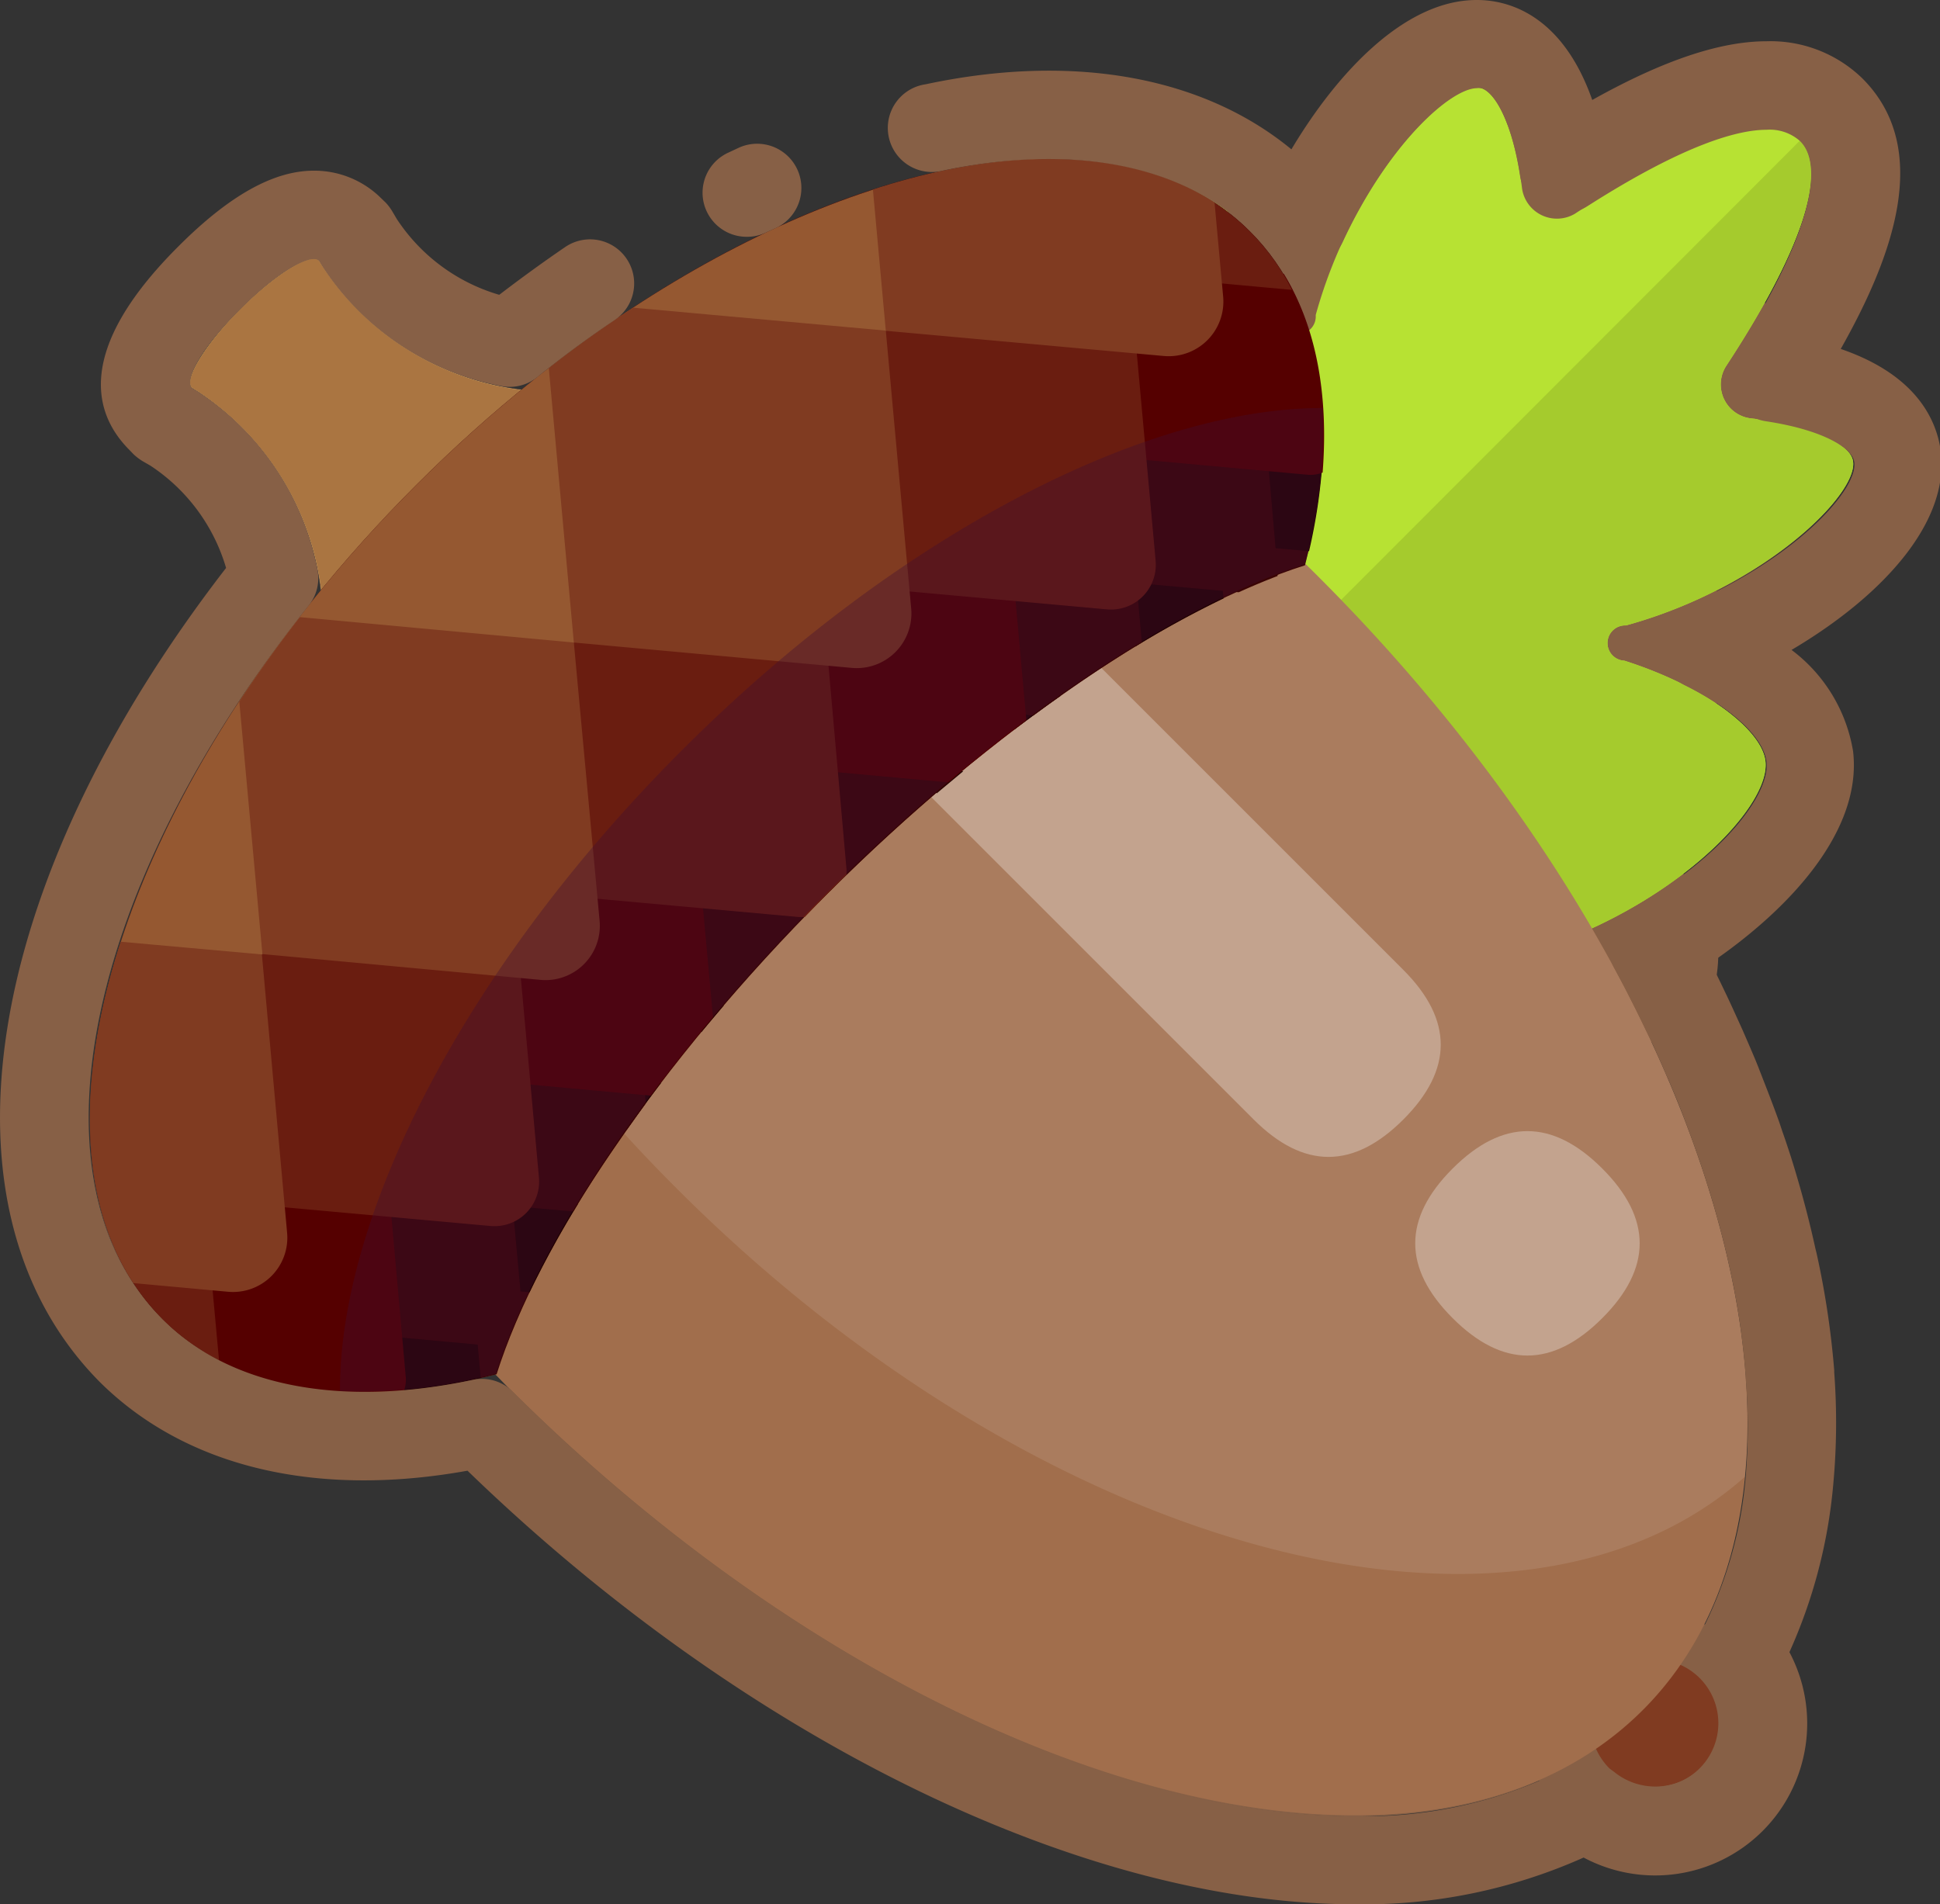 <?xml version="1.0" standalone="no"?><!DOCTYPE svg PUBLIC "-//W3C//DTD SVG 1.1//EN" "http://www.w3.org/Graphics/SVG/1.1/DTD/svg11.dtd"><svg t="1649253607680" class="icon" viewBox="0 0 1043 1024" version="1.1" xmlns="http://www.w3.org/2000/svg" p-id="2205" xmlns:xlink="http://www.w3.org/1999/xlink" width="203.711" height="200"><rect x="0" y="0" width="1043" height="1024" fill="#333333" stroke="none"/><defs><style type="text/css">@font-face { font-family: feedback-iconfont; src: url("//at.alicdn.com/t/font_1031158_u69w8yhxdu.woff2?t=1630033759944") format("woff2"), url("//at.alicdn.com/t/font_1031158_u69w8yhxdu.woff?t=1630033759944") format("woff"), url("//at.alicdn.com/t/font_1031158_u69w8yhxdu.ttf?t=1630033759944") format("truetype"); }
</style></defs><path d="M873.776 336.863c74.806-20.574 126.383-71.867 121.927-89.027-2.465-9.481-23.797-18.962-54.706-22.281a18.393 18.393 0 0 1-13.179-28.443c39.252-59.826 55.559-105.24 39.441-121.358S906.391 75.849 846.755 114.911a18.962 18.962 0 0 1-28.443-13.463C814.614 71.109 805.322 50.061 796.41 47.406c-17.161-4.456-68.453 47.405-89.027 121.927v0.474a9.481 9.481 0 0 1-3.698 5.404 127.236 127.236 0 0 0-30.719-51.008c-76.417-76.417-242.715-37.166-391.948 85.33a148.853 148.853 0 0 1-106.852-65.799 29.676 29.676 0 0 1-2.181-3.508c-4.551-4.456-23.418 7.206-42.286 26.073s-30.529 37.924-26.073 42.286l3.508 2.181a149.422 149.422 0 0 1 65.325 106.852c-122.211 149.232-161.178 315.53-85.33 391.948 40.105 40.105 104.955 48.353 179.192 29.486 2.181 2.181 4.266 4.456 6.447 6.732 202.8 202.8 455.091 284.432 585.172 194.741a34.227 34.227 0 1 0 55.464-37.924 31.288 31.288 0 0 0-10.334-7.016 212.566 212.566 0 0 0 34.606-101.163 321.124 321.124 0 0 0 0-53.284v-0.664a403.988 403.988 0 0 0-8.154-56.223c0-0.758 0-1.517-0.474-2.275-2.939-13.558-6.637-27.305-10.903-41.243l-1.138-3.792c-1.327-4.172-2.75-8.343-4.172-12.61l-1.707-4.835c-3.129-8.912-6.447-17.824-10.145-26.831v-0.853c-1.517-3.792-3.129-7.585-4.741-11.377s-2.181-4.93-3.224-7.395l-4.835-10.714-4.266-8.817c-2.465-5.12-4.93-10.24-7.585-15.359-1.801-3.698-3.698-7.395-5.689-10.998s-3.224-6.068-4.93-9.481-3.792-7.016-5.783-10.524l-4.551-7.869c58.214-26.831 95.759-68.738 93.294-89.786-1.991-16.876-32.046-40.01-75.849-54.042a9.481 9.481 0 0 1 0.948-18.583z" fill="#876046" p-id="2206"></path><path d="M657.702 116.808h90.923v90.923h-90.923z" fill="#876046" p-id="2207"></path><path d="M782.188 64.662m49.302 0l-0.095 0q49.302 0 49.302 49.302l0-0.095q0 49.302-49.302 49.302l0.095 0q-49.302 0-49.302-49.302l0 0.095q0-49.302 49.302-49.302Z" fill="#876046" p-id="2208"></path><path d="M874.629 158.524m49.302 0l-0.095 0q49.302 0 49.302 49.302l0-0.095q0 49.302-49.302 49.302l0.095 0q-49.302 0-49.302-49.302l0 0.095q0-49.302 49.302-49.302Z" fill="#876046" p-id="2209"></path><path d="M831.395 298.465m49.302 0l-0.095 0q49.302 0 49.302 49.302l0-0.095q0 49.302-49.302 49.302l0.095 0q-49.302 0-49.302-49.302l0 0.095q0-49.302 49.302-49.302Z" fill="#876046" p-id="2210"></path><path d="M825.327 462.677m49.302 0l-0.095 0q49.302 0 49.302 49.302l0-0.095q0 49.302-49.302 49.302l0.095 0q-49.302 0-49.302-49.302l0 0.095q0-49.302 49.302-49.302Z" fill="#876046" p-id="2211"></path><path d="M827.603 873.492h106.093v106.093H827.603z" fill="#876046" p-id="2212"></path><path d="M717.338 543.456a11.567 11.567 0 0 1 8.249-20.195 259.118 259.118 0 0 0 53.947-1.801c99.456-13.274 173.03-82.865 169.616-112.161-1.991-16.876-32.046-40.01-75.849-54.042a9.481 9.481 0 0 1 0.853-18.962c74.806-20.574 126.383-71.867 121.927-89.027-2.465-9.481-23.797-18.962-54.706-22.281a18.393 18.393 0 0 1-13.179-28.443c39.252-59.826 55.559-105.24 39.441-121.358S906.391 75.849 846.755 114.911a18.962 18.962 0 0 1-28.443-13.463C814.614 71.109 805.322 50.061 796.41 47.406c-17.161-4.456-68.453 47.405-89.027 121.927v0.474a9.481 9.481 0 0 1-18.962 0.758c-14.032-44.182-37.166-74.142-54.137-75.849-29.202-3.508-98.888 70.16-112.161 169.522a266.892 266.892 0 0 0-1.517 54.042 11.472 11.472 0 0 1-20.195 8.249c-20.669-25.314-42.475-38.872-52.81-35.649-18.109 5.689-37.924 74.332-16.592 145.06a232.95 232.95 0 0 0 8.723 24.082 165.54 165.54 0 0 1 7.869 100.12c-3.034 14.222-1.612 24.935 4.646 31.193s16.781 7.585 30.908 4.646a166.298 166.298 0 0 1 100.12 7.869 218.065 218.065 0 0 0 24.746 9.481c70.634 20.953 139.372 1.517 144.966-16.592 3.129-10.714-10.334-32.52-35.649-53.284z" fill="#B7E233" p-id="2213"></path><path d="M483.535 595.981a166.298 166.298 0 0 1 100.12 7.869 218.065 218.065 0 0 0 24.746 9.481c70.634 20.953 139.372 1.517 144.966-16.592 3.224-10.334-10.24-32.141-35.554-52.904a11.567 11.567 0 0 1 8.249-20.195 259.118 259.118 0 0 0 53.473-2.181c99.456-13.274 173.03-82.865 169.616-112.161-1.991-16.876-32.046-40.01-75.849-54.042a9.481 9.481 0 0 1 0.853-18.962c74.806-20.574 126.383-71.867 121.927-89.027-2.465-9.481-23.797-18.962-54.706-22.281a18.393 18.393 0 0 1-13.179-28.443c39.062-59.541 55.369-104.292 39.631-121.073L452.342 591.525c6.258 5.783 16.687 7.395 31.193 4.456z" fill="#A5CB2D" p-id="2214"></path><path d="M889.514 926.586m-34.321 0a34.321 34.321 0 1 0 68.643 0 34.321 34.321 0 1 0-68.643 0Z" fill="#803B21" p-id="2215"></path><path d="M291.353 210.67a149.801 149.801 0 0 1-117.66-67.031 29.676 29.676 0 0 1-2.181-3.508c-4.551-4.456-23.418 7.206-42.286 26.073s-30.529 37.924-26.073 42.286l3.508 2.181a150.275 150.275 0 0 1 67.031 117.66l0.853 15.928 132.735-132.735z" fill="#E2C775" p-id="2216"></path><path d="M291.353 210.67a149.801 149.801 0 0 1-117.66-67.031 29.676 29.676 0 0 1-2.181-3.508c-4.551-4.456-23.418 7.206-42.286 26.073s-30.529 37.924-26.073 42.286l3.508 2.181a150.275 150.275 0 0 1 67.031 117.66l0.853 15.928 132.735-132.735zM588.395 207.731a976.55 976.55 0 0 1 120.41 102.396C925.258 526.674 1003.287 799.729 883.067 919.665s-393.37 42.665-609.917-173.883A969.25 969.25 0 0 1 170.659 625.752z" fill="#AA7541" p-id="2217"></path><path d="M588.395 207.731a976.55 976.55 0 0 1 120.41 102.396C925.258 526.674 1003.287 799.729 883.067 919.665s-393.37 42.665-609.917-173.883A969.25 969.25 0 0 1 170.659 625.752z" fill="#502DB2" opacity=".1" p-id="2218"></path><path d="M938.057 794.135c-123.254 109.222-377.157 42.096-573.984-154.826a840.971 840.971 0 0 1-94.811-112.54l319.133-319.038a976.55 976.55 0 0 1 120.41 102.396c158.334 158.429 242.526 347.007 229.252 484.009z" fill="#FFFFFF" opacity=".1" p-id="2219"></path><path d="M372.8 300.761m40.225-40.225l0 0q40.225-40.225 80.45 0l260.992 260.992q40.225 40.225 0 80.45l0 0q-40.225 40.225-80.45 0l-260.992-260.992q-40.225-40.225 0-80.45Z" fill="#FFFFFF" opacity=".3" p-id="2220"></path><path d="M740.752 668.563m40.225-40.225l0 0q40.225-40.225 80.45 0l0 0q40.225 40.225 0 80.45l0 0q-40.225 40.225-80.45 0l0 0q-40.225-40.225 0-80.45Z" fill="#FFFFFF" opacity=".3" p-id="2221"></path><path d="M266.987 738.956c22.47-71.013 86.373-166.962 177.201-257.79S630.871 326.434 701.599 303.964c18.962-74.332 10.714-139.277-29.486-179.477C586.215 37.925 385.311 99.268 223.753 260.825S1.233 623.286 87.51 709.564c40.105 40.105 105.145 48.353 179.477 29.391z" fill="#3A0404" p-id="2222"></path><path d="M676.19 293.914l27.59 2.465a302.257 302.257 0 0 0 7.3-49.302l-39.536-3.603zM606.789 308.325l3.603 39.346a533.31 533.31 0 0 1 47.405-25.883L657.038 312.876zM545.351 392.328c8.438-6.352 16.687-12.42 24.935-18.204l-26.831-2.465zM502.497 412.807l1.043 13.842 14.316-11.946zM377.157 554.928c3.982-4.835 7.964-9.481 12.041-14.316l-13.463-1.233zM334.587 580.527l2.465 26.831c5.878-8.249 11.851-16.592 18.298-24.935zM439.922 485.526l4.266-4.361 4.361-4.266-9.481-0.853zM275.899 694.015l8.817 0.853a533.026 533.026 0 0 1 25.978-47.405l-39.346-3.603zM205.739 709.375l3.603 38.872a303.394 303.394 0 0 0 49.112-7.3L255.989 713.926z" fill="#210101" p-id="2223"></path><path d="M681.594 246.509l-74.047-6.826 6.732 74.142 51.672 4.646c7.111-3.224 14.127-6.163 20.858-8.723a9.481 9.481 0 0 0 0-3.224zM537.198 309.558l6.732 74.047 11.662 1.138c19.91-14.696 39.441-27.874 58.309-39.252l-2.655-29.202zM439.827 407.023l6.542 72.056c22.47-22.375 45.225-42.949 67.79-61.911v-3.508zM376.209 551.325h3.603c18.962-22.66 39.441-45.414 61.722-67.884L369.762 477.278zM272.012 574.743l6.732 74.047 29.486 2.655c11.282-18.962 24.366-37.924 38.967-58.119l-1.043-11.851zM202.231 644.714l6.352 73.858 60.015 5.499a12.799 12.799 0 0 0 3.318 0c2.56-6.826 5.499-13.748 8.723-20.858l-4.741-51.767z" fill="#3A0404" p-id="2224"></path><path d="M438.026 307.282l9.481 107.705 62.291 5.689c14.127-11.851 28.443-23.039 42.001-33.373l-6.352-70.255zM270.211 475.002l9.481 107.705 70.255 6.447q15.454-20.858 33.373-42.096l-5.689-62.291zM210.29 652.583l-107.8-9.481 7.68 84.571c28.443 17.54 65.609 23.987 106.946 20.384a18.014 18.014 0 0 0 0.948-8.533zM690.222 147.242l-84.476-7.68 9.481 107.705 87.321 7.964a17.635 17.635 0 0 0 8.533-1.138c3.224-41.337-3.224-78.029-20.858-106.852z" fill="#550000" p-id="2225"></path><path d="M471.873 316.479l123.254 11.188a24.082 24.082 0 0 0 26.168-26.168l-11.188-123.254-151.697-13.842zM632.862 98.13l4.835 52.525 56.886 5.215a120.315 120.315 0 0 0-62.196-57.74zM61.532 670.976a124.676 124.676 0 0 0 25.978 38.588 120.884 120.884 0 0 0 30.245 21.901l-5.12-55.844zM444.188 344.069l-151.697-13.842 13.842 151.697 123.254 11.188h3.034c3.982-4.077 7.869-8.154 11.946-12.231L455.091 470.262v-3.034zM140.32 648.032l123.254 11.188a23.987 23.987 0 0 0 26.168-26.168l-11.188-123.254-151.697-13.842z" fill="#6A1D10" p-id="2226"></path><path d="M223.753 260.825C110.549 374.029 46.742 506.669 48.448 605.557L568.864 85.33c-99.267-1.517-231.812 62.196-345.111 175.495z" fill="#955831" p-id="2227"></path><path d="M290.31 526.864A29.202 29.202 0 0 0 322.356 495.008l-13.842-149.517L161.178 331.838a721.017 721.017 0 0 0-32.52 45.414l12.42 135.769zM458.031 359.144a29.391 29.391 0 0 0 31.856-31.856l-13.653-149.517-135.769-12.325q-22.944 14.696-45.414 32.425l13.463 147.62z" fill="#803B21" p-id="2228"></path><path d="M625.751 191.424a29.391 29.391 0 0 0 31.856-31.856l-4.646-50.819c-45.13-29.391-110.834-30.245-183.648-6.732l6.921 75.849zM154.352 662.823l-13.558-149.611-75.849-6.826c-23.608 72.72-22.755 138.424 6.732 183.554l50.819 4.646a29.202 29.202 0 0 0 31.856-31.762z" fill="#803B21" p-id="2229"></path><path d="M366.538 403.515C250.016 520.038 182.321 653.436 182.795 748.057a280.071 280.071 0 0 0 83.907-9.481c22.47-71.108 86.467-167.056 177.201-257.79S630.681 326.244 701.599 303.395a277.606 277.606 0 0 0 9.481-84.002c-94.811-0.095-228.115 67.6-344.542 184.122z" fill="#3A0404" opacity=".3" p-id="2230"></path><path d="M366.538 403.515C250.016 520.038 182.321 653.436 182.795 748.057a280.071 280.071 0 0 0 83.907-9.481c22.47-71.108 86.467-167.056 177.201-257.79S630.681 326.244 701.599 303.395a277.606 277.606 0 0 0 9.481-84.002c-94.811-0.095-228.115 67.6-344.542 184.122z" fill="#502DB2" opacity=".1" p-id="2231"></path><path d="M728.336 1023.957c-146.483 0-328.235-89.027-476.993-233.14-82.011 14.79-151.697-2.275-197.396-47.405-91.872-92.251-64.471-267.177 67.6-438.026a99.267 99.267 0 0 0-40.674-54.99l-4.266-2.465a29.771 29.771 0 0 1-4.835-3.698l-2.181-2.275c-18.962-18.962-29.865-53.284 26.073-109.222 27.495-27.59 51.387-40.958 73.004-40.958a50.913 50.913 0 0 1 36.313 14.885l2.181 2.086a26.168 26.168 0 0 1 3.698 4.835l2.465 4.172a99.172 99.172 0 0 0 55.085 40.769c11.662-8.912 23.513-17.54 35.459-25.694a23.703 23.703 0 0 1 26.737 39.157c-14.127 9.481-28.443 20.005-41.906 30.908a23.513 23.513 0 0 1-19.436 4.646 147.241 147.241 0 0 1-95.664-63.902c-0.758-1.138-1.422-2.37-2.086-3.413a4.266 4.266 0 0 0-2.844-0.948c-4.646 0-18.109 5.689-39.441 27.021-24.935 24.84-29.202 39.062-26.073 42.286l3.413 2.086A147.905 147.905 0 0 1 170.659 306.239a23.608 23.608 0 0 1-4.741 19.436C45.225 477.183 12.989 635.233 87.51 709.564c36.123 36.028 95.664 47.405 166.582 32.425a23.418 23.418 0 0 1 21.617 6.352C417.167 889.136 590.955 976.551 728.336 976.551a237.027 237.027 0 0 0 113.773-25.789 23.608 23.608 0 0 1 26.263 2.465 35.08 35.08 0 0 0 45.888-2.37 34.227 34.227 0 0 0 2.37-45.983 23.797 23.797 0 0 1-2.56-26.263 221.857 221.857 0 0 0 24.461-84.476 317.616 317.616 0 0 0 0-52.999v-1.043a407.686 407.686 0 0 0-8.154-56.223l-0.474-2.181c-2.939-13.463-6.637-27.4-10.903-41.337l-1.233-3.792c-1.233-4.077-2.655-8.249-4.077-12.515l-1.707-4.835c-3.318-9.481-6.637-18.204-10.05-26.831l-0.474-1.138c-1.422-3.508-3.034-7.3-4.646-11.093-1.138-2.37-2.181-4.93-3.224-7.3l-4.835-10.808c-1.327-2.75-2.56-5.404-4.266-8.817-2.465-5.12-4.93-10.24-7.585-15.359q-2.655-5.499-5.689-11.093l-3.413-6.352a23.703 23.703 0 0 1 9.481-31.856c49.776-28.443 74.426-62.006 72.435-78.883-1.517-12.894-17.919-28.443-43.992-41.243a23.703 23.703 0 0 1 1.233-43.044c59.446-25.504 93.389-63.618 89.786-77.745-1.896-7.206-17.256-16.592-47.405-21.143a23.703 23.703 0 0 1-16.402-36.218C969.724 132.736 982.524 90.45 967.733 75.849a24.461 24.461 0 0 0-18.014-6.068c-14.601 0-43.044 7.111-96.233 41.053A23.703 23.703 0 0 1 817.268 94.811c-4.551-30.15-13.937-45.225-20.858-47.405a8.343 8.343 0 0 0-2.275 0c-13.937 0-47.405 29.391-72.151 82.485a23.703 23.703 0 0 1-40.105 4.835 116.996 116.996 0 0 0-9.481-10.24c-35.933-35.933-95.474-47.405-165.255-32.805a23.703 23.703 0 1 1-9.481-46.362C576.734 28.444 646.704 41.054 694.299 80.305 719.139 38.684 755.452 0.001 793.85 0.001a54.706 54.706 0 0 1 14.222 1.801C824.095 5.974 843.815 18.963 856.046 53.758c37.924-21.238 68.738-31.572 93.673-31.572a70.824 70.824 0 0 1 51.577 20.005c37.924 37.924 16.118 96.233-11.662 145.44 35.364 12.136 48.164 31.951 52.43 48.069 10.714 41.243-28.443 84.002-78.883 113.773a85.33 85.33 0 0 1 33.089 54.516c4.93 42.38-33.468 84.382-76.512 113.773q3.792 7.49 7.395 15.075c1.801 3.698 3.129 6.637 4.456 9.481l5.215 11.472 3.413 7.869c1.801 4.172 3.508 8.154 5.12 12.231l0.474 1.233c3.698 9.481 7.206 18.393 10.808 28.443l1.707 5.12c1.707 4.741 3.224 9.481 4.646 13.842l1.233 3.982c4.646 15.17 8.628 30.339 11.851 45.13l0.569 2.275a463.056 463.056 0 0 1 9.481 62.86v1.138a361.134 361.134 0 0 1-0.569 60.868 278.364 278.364 0 0 1-23.513 89.596 81.727 81.727 0 0 1-110.644 110.454A289.457 289.457 0 0 1 728.336 1023.957z" fill="#876046" p-id="2232"></path><path d="M401.429 127.332a23.703 23.703 0 0 1-10.145-45.13l5.689-2.655A23.703 23.703 0 1 1 417.167 122.591l-5.404 2.465a23.513 23.513 0 0 1-10.334 2.275z" fill="#876046" p-id="2233"></path></svg>